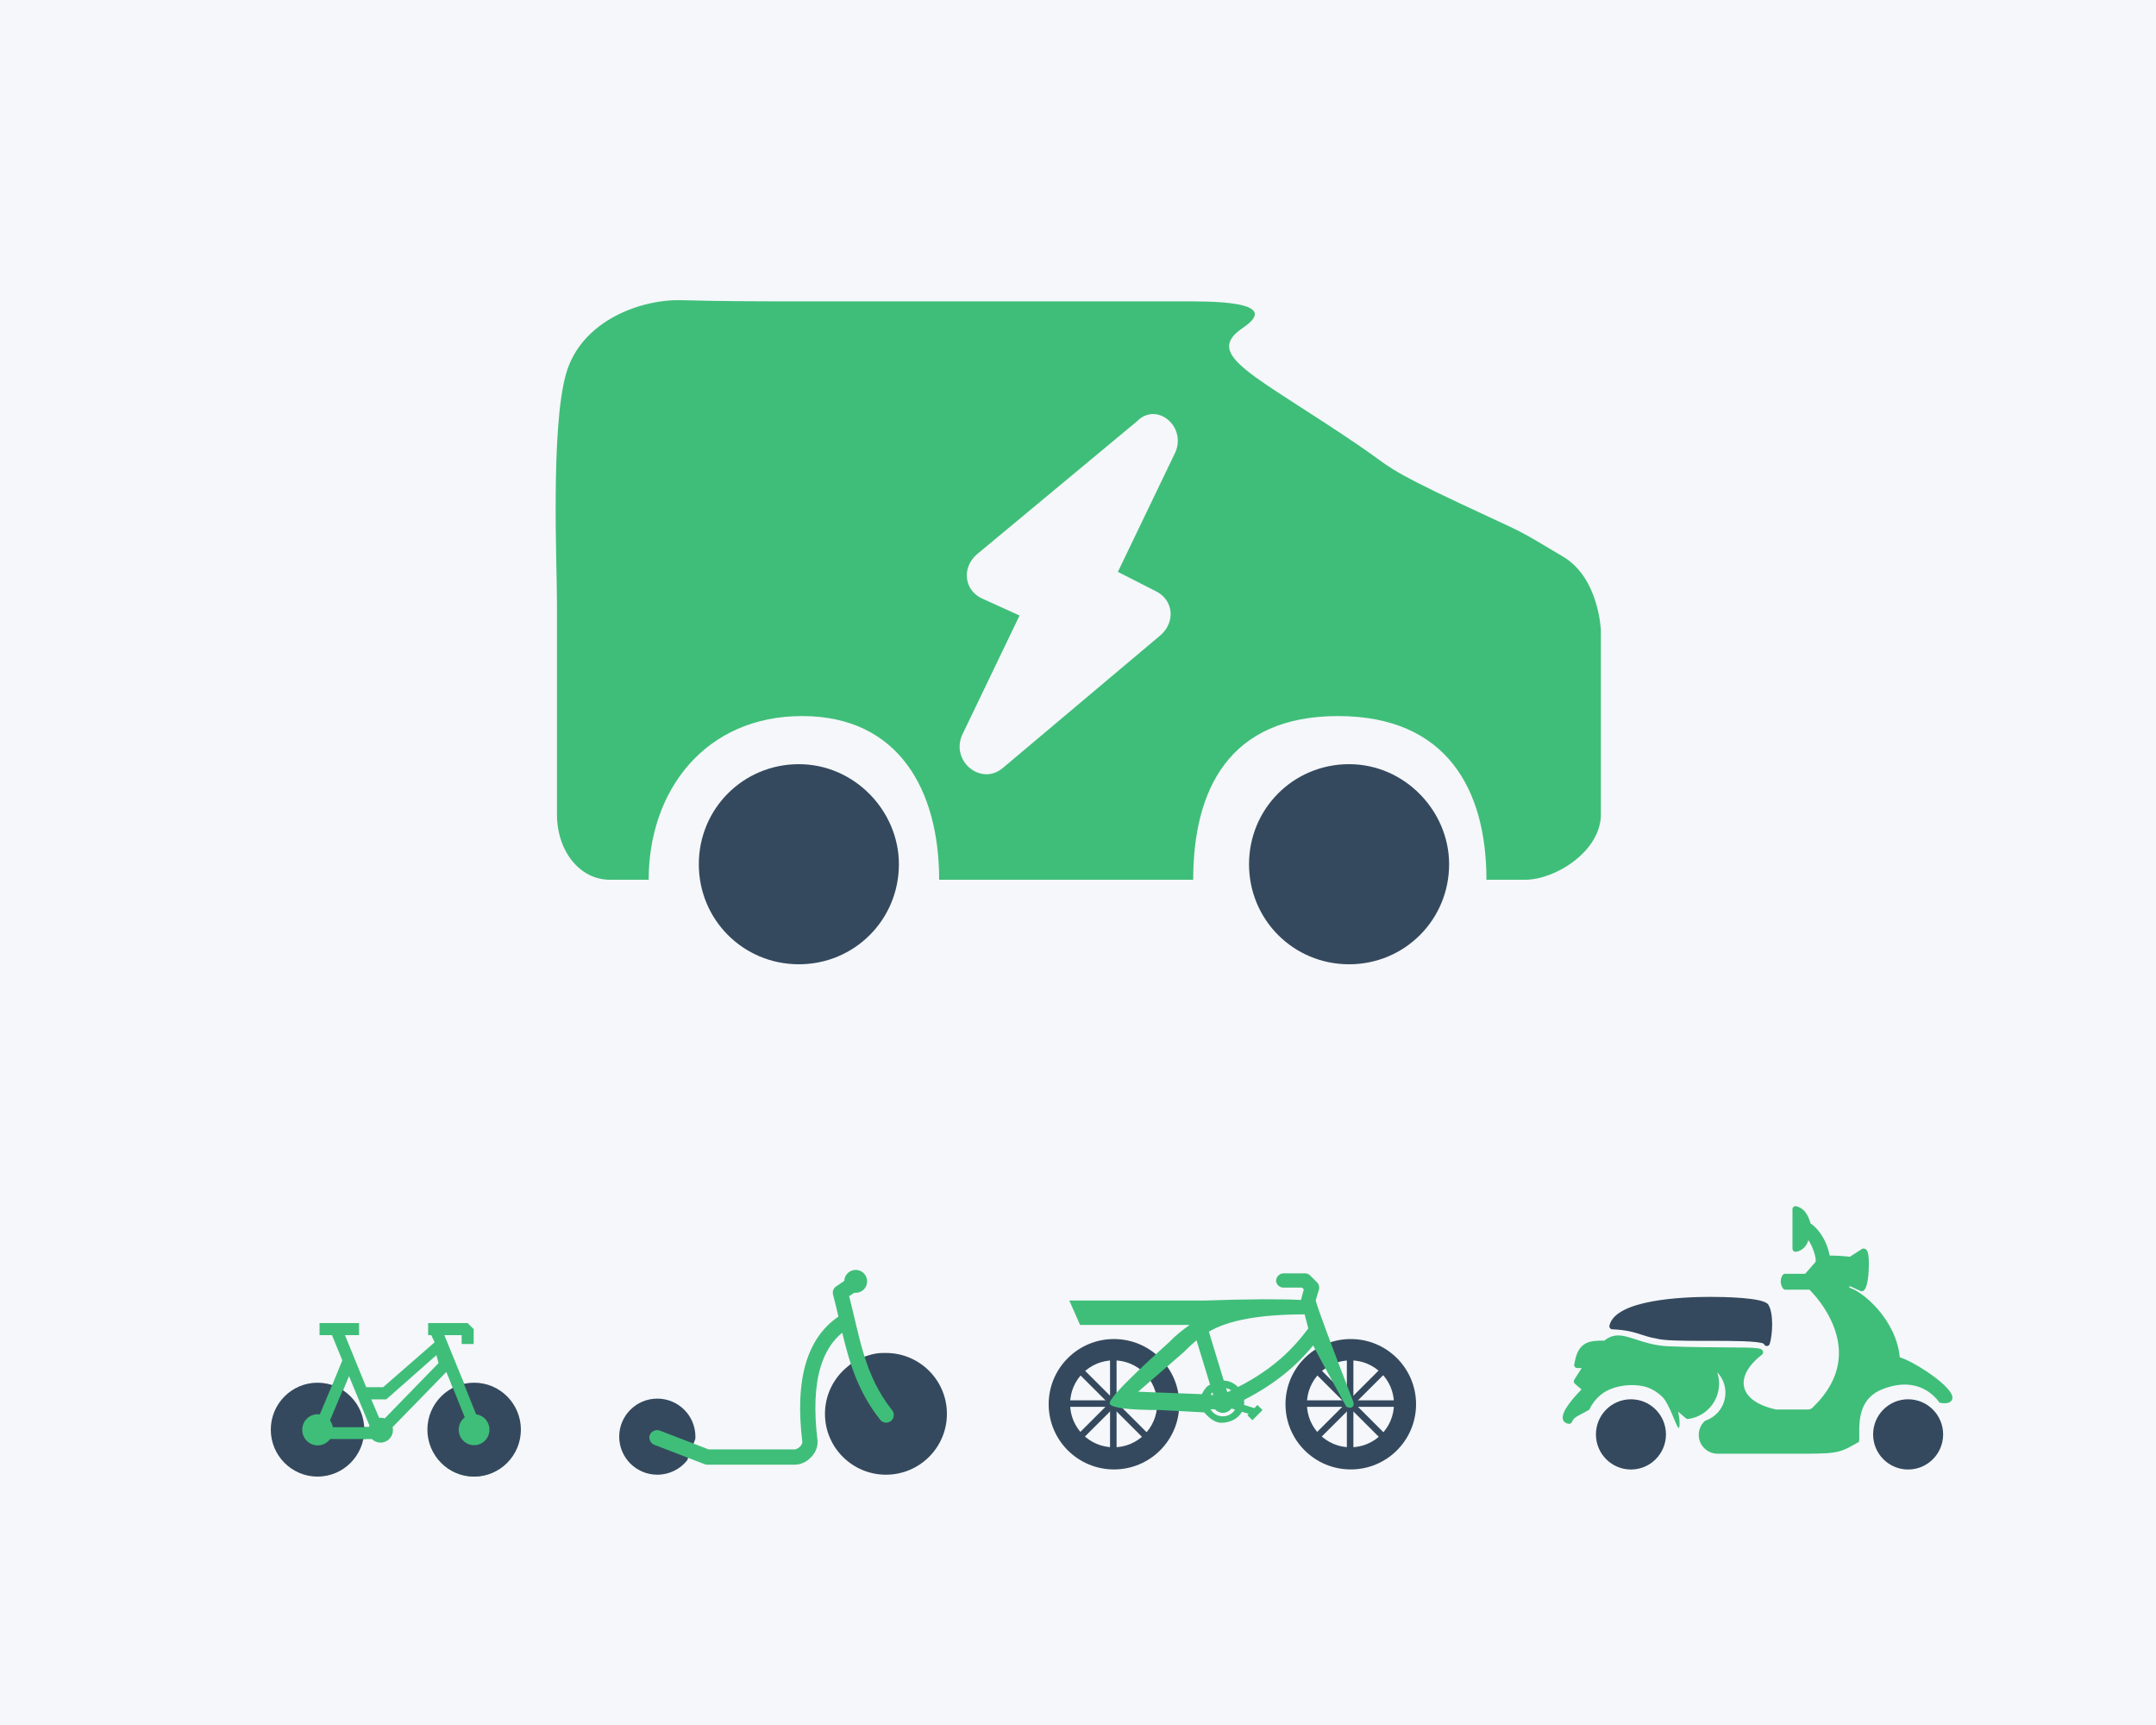 <?xml version="1.0" encoding="UTF-8"?>
<svg width="1250px" height="1000px" viewBox="0 0 1250 1000" version="1.1" xmlns="http://www.w3.org/2000/svg" xmlns:xlink="http://www.w3.org/1999/xlink">
    <!-- Generator: Sketch 55.1 (78136) - https://sketchapp.com -->
    <title>minicar</title>
    <desc>Created with Sketch.</desc>
    <g id="Layout_Template" stroke="none" stroke-width="1" fill="none" fill-rule="evenodd">
        <g id="minicar">
            <g>
                <rect id="Rectangle" fill="#F5F7FA" x="0" y="0" width="1250" height="1000"></rect>
                <g id="icon/pedelec" transform="translate(608, 738)">
                    <g id="pedelec">
                        <g id="Group-9" transform="translate(0, 38.256)" fill="#35495E">
                            <path d="M37.85,75.59 C16.946,75.59 0,58.669 0,37.795 C0,16.921 16.946,0 37.85,0 C58.753,0 75.699,16.921 75.699,37.795 C75.699,58.669 58.753,75.59 37.85,75.59 Z M37.656,62.753 C51.591,62.753 62.889,51.472 62.889,37.556 C62.889,23.641 51.591,12.36 37.656,12.36 C23.72,12.36 12.422,23.641 12.422,37.556 C12.422,51.472 23.72,62.753 37.656,62.753 Z" id="Combined-Shape"></path>
                            <rect id="Rectangle" x="8.327" y="35.527" width="58.288" height="3.78"></rect>
                            <polygon id="Rectangle" transform="translate(37.471, 37.417) scale(-1, -1) rotate(90) translate(-37.471, -37.417) " points="8.369 35.525 66.573 35.525 66.573 39.31 8.369 39.31"></polygon>
                            <polygon id="Rectangle" transform="translate(37.471, 37.417) scale(-1, -1) rotate(45) translate(-37.471, -37.417) " points="8.349 35.547 66.596 35.505 66.593 39.287 8.347 39.329"></polygon>
                            <polygon id="Rectangle" transform="translate(37.471, 37.417) scale(-1, -1) rotate(135) translate(-37.471, -37.417) " points="8.347 35.505 66.593 35.547 66.596 39.329 8.349 39.287"></polygon>
                        </g>
                        <g id="Group-9" transform="translate(137.301, 38.256)" fill="#35495E">
                            <path d="M37.85,75.59 C16.946,75.59 0,58.669 0,37.795 C0,16.921 16.946,0 37.85,0 C58.753,0 75.699,16.921 75.699,37.795 C75.699,58.669 58.753,75.59 37.85,75.59 Z M37.656,62.753 C51.591,62.753 62.889,51.472 62.889,37.556 C62.889,23.641 51.591,12.36 37.656,12.36 C23.72,12.36 12.422,23.641 12.422,37.556 C12.422,51.472 23.72,62.753 37.656,62.753 Z" id="Combined-Shape"></path>
                            <rect id="Rectangle" x="8.327" y="35.527" width="58.288" height="3.78"></rect>
                            <polygon id="Rectangle" transform="translate(37.471, 37.417) scale(-1, -1) rotate(90) translate(-37.471, -37.417) " points="8.369 35.525 66.573 35.525 66.573 39.31 8.369 39.31"></polygon>
                            <polygon id="Rectangle" transform="translate(37.471, 37.417) scale(-1, -1) rotate(45) translate(-37.471, -37.417) " points="8.349 35.547 66.596 35.505 66.593 39.287 8.347 39.329"></polygon>
                            <polygon id="Rectangle" transform="translate(37.471, 37.417) scale(-1, -1) rotate(135) translate(-37.471, -37.417) " points="8.347 35.505 66.593 35.547 66.596 39.329 8.349 39.287"></polygon>
                        </g>
                        <path d="M136.165,8.44 L146.9,8.44 L147.931,9.48 C147.354,11.468 146.776,13.671 146.314,15.594 C134.025,14.972 115.5,15.082 90.739,15.923 L11.953,15.923 L18.191,30.055 L81.714,30.055 C77.655,33.018 73.944,35.817 70.09,39.835 C68.579,41.411 33.16,72.44 35.441,75.925 C36.962,78.249 46.716,79.41 64.704,79.41 L90.165,80.78 C93.63,84.798 96.963,86.806 100.163,86.806 C104.964,86.806 109.984,84.436 112.03,80.392 L115.974,81.622 L115.199,82.397 L118.111,85.31 L123.995,79.41 L121.016,76.497 L119.267,78.313 L113.251,76.431 C113.433,75.425 113.35,74.468 113.317,73.519 C132.377,63.757 144.4,52.848 153.36,41.963 C153.558,42.602 159.948,54.427 172.529,77.441 C174.182,78.273 175.415,78.273 176.227,77.441 C177.039,76.608 177.039,75.346 176.227,73.652 C163.447,40.595 156.303,21.352 154.796,15.923 L156.611,9.808 C157.139,8.34 156.751,6.574 155.637,5.468 L151.495,1.318 C150.728,0.575 149.655,0.146 148.583,0.154 L136.165,0.154 C133.574,0.179 131.808,2.588 131.833,4.494 C131.932,6.657 134.003,8.539 136.165,8.44 Z M150.53,32.114 C141.669,43.905 130.406,55.515 109.778,66.069 C107.641,63.882 104.745,62.446 101.493,62.314 L92.888,33.995 C104.148,27.3 122.649,23.953 148.392,23.953 C149.328,27.567 150.041,30.287 150.53,32.114 Z M93.597,64.773 C92.076,65.156 90.465,66.967 88.763,70.207 L51.878,68.792 L78.077,46.05 C81.448,42.727 83.993,40.372 85.709,38.986 L93.597,64.773 Z M102.856,66.729 C103.937,66.977 104.96,67.397 105.835,68.024 C105.092,68.379 104.333,68.709 103.574,69.064 L102.856,66.729 Z M94.968,69.13 L95.422,70.681 L93.87,70.681 C94.192,70.12 94.53,69.592 94.968,69.13 Z M105.964,78.521 L108.035,79.172 C106.583,81.541 103.992,83.059 100.981,83.059 C97.903,83.059 95.296,81.441 93.868,78.974 L96.393,78.974 C97.532,80.212 99.174,81.045 100.989,81.045 C103.019,81.045 104.834,80.022 105.973,78.52 L105.964,78.521 Z" id="Fill-1" fill="#3FBE79"></path>
                    </g>
                </g>
                <g id="icon/minicar" transform="translate(322, 174)">
                    <g id="minicar">
                        <path d="M466.721,84.856 C405.498,43.075 374.922,32.014 398.648,16.021 C422.373,0.028 378.234,0.714 362.895,0.714 L143.039,0.714 C127.7,0.714 95.552,0.714 73.064,0.028 C50.575,-0.658 14.909,11.267 6.077,43.075 C-2.755,74.883 0.916,153.827 0.916,175.326 L0.916,298.043 C0.916,319.542 14.218,336 31.594,336 L54.082,336 C54.082,284.105 87.003,241.108 143.039,241.108 C199.075,241.108 222.502,284.105 222.502,336 L369.793,336 C369.793,284.105 390.349,241.108 453.741,241.108 C517.133,241.108 539.81,284.105 539.81,336 L562.299,336 C579.675,336 606.16,319.542 606.16,298.043 L606.16,191.62 C606.16,191.62 605.207,161.254 584.365,148.773 C554.508,130.892 562.937,135.957 525.501,118.331 C480.365,97.078 484.631,97.078 466.721,84.856 Z M359.568,87.931 L326.124,157.519 L348.437,168.886 C358.359,173.927 359.569,186.579 350.905,194.191 L259.187,271.39 C246.797,281.522 229.47,267.584 235.665,252.412 L269.11,182.824 L246.797,172.692 C236.875,167.651 235.665,154.999 244.329,147.388 L337.257,70.188 C348.389,58.821 365.765,72.758 359.57,87.931 L359.568,87.931 Z" id="Shape" fill="#3FBE79"></path>
                        <path d="M141.16,269 C108.938,269 83.16,294.778 83.16,327 C83.16,359.222 108.938,385 141.16,385 C173.382,385 199.16,359.222 199.16,327 C199.16,296.087 173.382,269 141.16,269 L141.16,269 Z" id="wheel" fill="#35495E"></path>
                        <path d="M460.16,269 C427.938,269 402.16,294.778 402.16,327 C402.16,359.222 427.938,385 460.16,385 C492.382,385 518.16,359.222 518.16,327 C518.16,296.087 492.382,269 460.16,269 L460.16,269 Z" id="wheel" fill="#35495E"></path>
                    </g>
                </g>
                <g id="icon/scooter" transform="translate(906, 699)">
                    <g id="scooter" transform="translate(113, 76.5) scale(-1, 1) translate(-113, -76.5) ">
                        <path d="M215.048,106.48 L218.944,103.147 C219.612,102.579 219.764,101.594 219.285,100.849 L214.997,94.081 L217.507,94.081 L217.57,94.081 C218.553,94.081 219.335,93.298 219.335,92.313 C219.335,92.048 219.285,91.795 219.171,91.568 C217.128,78.487 210.382,78.172 201.82,78.159 C199.336,76.126 196.763,75.167 193.775,75.167 C190.61,75.167 187.319,76.253 183.498,77.503 C178.845,79.03 173.057,80.937 165.617,81.404 C152.452,81.985 140.536,82.048 130.966,82.098 C112.883,82.187 110.551,82.288 109.87,84.409 C109.643,85.129 109.882,85.899 110.475,86.354 C118.356,92.376 122.126,99.195 120.827,105.04 C119.466,111.151 112.896,115.773 102.316,118.096 L83.779,118.096 C82.821,118.096 81.964,117.781 81.144,117.061 C81.043,116.998 80.942,116.884 80.665,116.556 C70.678,106.834 65.684,96.177 65.835,84.851 C66.075,66.315 80.11,51.428 82.909,48.639 L96.856,48.639 C97.423,48.639 97.965,48.361 98.293,47.894 C99.126,46.707 99.567,45.318 99.567,43.866 C99.567,42.54 99.226,41.328 98.546,40.268 C98.218,39.762 97.663,39.447 97.058,39.447 L85.419,39.447 L79.378,32.54 C79.038,31.846 79.429,28.323 81.421,23.79 C82.203,22.023 82.947,20.76 83.552,19.901 C84.876,24.99 89.239,26.669 91.005,26.669 C91.976,26.669 92.77,25.874 92.77,24.902 L92.77,1.998 C92.77,1.467 92.53,0.962 92.114,0.621 C91.698,0.28 91.156,0.154 90.626,0.268 C86.616,1.139 83.88,4.396 82.304,10.217 C78.584,12.553 73.149,18.967 71.182,28.866 C65.596,28.917 62.393,29.22 59.505,29.573 L52.519,25.066 C52.229,24.876 51.901,24.788 51.561,24.788 C50.136,24.788 49.216,25.924 48.812,28.185 C48.598,29.435 48.484,31.114 48.484,33.197 C48.484,38.121 48.888,49.561 52.582,49.561 C52.834,49.561 53.087,49.511 53.314,49.397 L59.404,46.607 L59.972,47.25 L58.547,47.983 C52.418,49.902 32.734,65.445 30.553,87.831 C21.726,90.546 -0.581,105.104 0.012,111.493 C0.1,112.389 0.693,114.473 4.488,114.473 C5.333,114.473 6.316,114.384 7.464,114.195 C6.593,115.892 16.627,96.605 40.961,106.48 C59.972,114.195 51.561,138.012 54.978,137.276 C55.621,137.655 56.231,138.012 56.816,138.348 C66.175,143.728 68.907,143.728 91.446,143.728 L136.185,143.728 C139.098,143.728 141.847,142.592 143.902,140.521 C145.97,138.45 147.105,135.723 147.105,132.832 C147.105,129.789 145.844,126.872 143.637,124.839 C143.436,124.649 143.171,124.511 142.894,124.435 C141.557,123.968 140.271,123.286 138.959,122.389 C138.909,122.352 138.846,122.314 138.795,122.288 C134.306,119.081 131.633,113.892 131.633,108.387 C131.633,103.854 133.398,99.637 136.399,96.53 C135.68,98.639 135.315,100.887 135.315,103.147 C135.315,113.475 143.007,122.263 153.221,123.589 C153.713,123.664 154.217,123.5 154.595,123.172 L159.135,119.308 C158.529,121.543 158.227,123.854 158.227,126.19 C158.227,135.07 162.28,118.483 167.232,111.88 C168.53,110.15 172.863,106.48 177.585,105.04 C182.308,103.601 190.889,103.147 198.766,106.48 C208.017,110.395 211.263,119.867 210.417,118.096 C216.268,121.67 219.397,122.074 220.583,125.256 C220.873,126.013 221.642,126.48 222.436,126.392 C224.795,126.114 225.589,124.713 225.841,123.892 C227.279,119.321 218.578,110.028 215.047,106.48 L215.048,106.48 Z" id="Fill-1" fill="#3FBE79"></path>
                        <path d="M140.193,52.81 C132.929,52.81 109.964,53.138 106.949,57.097 L106.924,57.085 C103.481,62.065 104.339,74.977 105.953,80.071 C106.193,80.815 106.874,81.307 107.643,81.307 C107.731,81.307 107.82,81.294 107.92,81.282 C108.614,81.181 109.156,80.676 109.345,80.021 C112.019,78.306 129.322,78.306 138.717,78.306 L143.837,78.306 C156.713,78.306 167.748,78.192 172.024,76.894 C175.164,76.377 177.598,75.595 180.158,74.763 C184.408,73.388 188.809,71.963 197.259,71.61 C197.776,71.585 198.268,71.333 198.583,70.917 C198.886,70.513 199.012,69.971 198.886,69.467 C195.469,54.437 156.703,52.81 140.193,52.81 Z" id="Fill-2" fill="#35495E"></path>
                        <ellipse id="Oval" fill="#35495E" cx="25.713" cy="132.533" rx="20.299" ry="20.355"></ellipse>
                        <ellipse id="Oval" fill="#35495E" cx="186.416" cy="132.533" rx="20.299" ry="20.355"></ellipse>
                        <ellipse id="Oval" fill="#35495E" cx="186.078" cy="132.645" rx="15.901" ry="15.945"></ellipse>
                    </g>
                </g>
                <g id="bike" transform="translate(157, 767)">
                    <g id="Group-4" transform="translate(72.5, 44.5) scale(-1, 1) translate(-72.5, -44.5) ">
                        <g id="Group-3">
                            <path d="M117.054,37.169 C114.73,37.169 112.454,37.496 110.27,38.103 L103.533,21.62 L109.527,7.004 L116.728,7.004 L116.728,0 L93.822,0 L93.822,7.004 L102,7.004 L89.671,37.169 L79.86,37.169 L50.006,11.125 L51.96,7.004 L53.772,7.004 L53.772,0 L30.866,0 L27.381,3.502 L27.381,12.141 L34.351,12.141 L34.351,7.004 L44.387,7.004 L32.167,36.889 C30.588,36.562 28.915,36.422 27.242,36.422 C12.792,36.422 1.084,48.189 1.084,62.711 C1.084,77.233 12.793,89 27.242,89 C41.692,89 53.4,77.233 53.4,62.711 C53.4,52.345 47.453,43.426 38.811,39.13 L43.225,28.344 L74.4,60.33 C74.261,60.89 74.168,61.45 74.168,62.058 C74.168,66.027 77.374,69.295 81.37,69.295 C83.321,69.295 85.087,68.501 86.388,67.241 L92.102,67.241 C94.24,79.194 104.601,88.3 117.145,88.3 C131.176,88.3 142.561,76.86 142.561,62.757 C142.514,48.608 131.085,37.168 117.052,37.168 L117.054,37.169 Z M82.157,54.97 C81.833,54.923 81.462,54.876 81.138,54.876 C80.351,54.876 79.611,55.017 78.916,55.251 L47.741,23.204 L48.978,18.582 L78.059,44.242 L86.735,44.242 L82.157,54.97 Z M87.813,59.405 L99.642,30.755 L103.804,40.818 C97.071,44.87 92.395,51.951 91.6,60.15 L88.094,60.15 C88,59.917 87.907,59.684 87.813,59.405 L87.813,59.405 Z" id="Fill-1" fill="#3FBE79"></path>
                            <ellipse id="Oval" fill="#35495E" cx="117.897" cy="61.783" rx="27.103" ry="27.217"></ellipse>
                            <ellipse id="Oval-2" fill="#35495E" cx="27.103" cy="61.783" rx="27.103" ry="27.217"></ellipse>
                        </g>
                        <g id="Group-2" transform="translate(89.671, 35.344)" fill="#3FBE79">
                            <ellipse id="Oval" cx="28.162" cy="26.531" rx="8.936" ry="9.026"></ellipse>
                            <polygon id="Rectangle" transform="translate(22.611, 16.138) rotate(-23) translate(-22.611, -16.138) " points="19.278 0.31 26.058 0.285 25.944 31.965 19.164 31.99"></polygon>
                            <polygon id="Rectangle" transform="translate(15.841, 28.446) rotate(-90) translate(-15.841, -28.446) " points="12.422 12.74 19.26 12.74 19.26 44.152 12.422 44.152"></polygon>
                        </g>
                        <g id="Group" transform="translate(18.231, 31.725)" fill="#3FBE79">
                            <ellipse id="Oval" cx="8.911" cy="30.08" rx="8.911" ry="8.978"></ellipse>
                            <polygon id="Rectangle" transform="translate(13.433, 16.052) rotate(22) translate(-13.433, -16.052) " points="10.014 0.28 16.772 0.297 16.853 31.824 10.095 31.806"></polygon>
                        </g>
                    </g>
                </g>
                <g id="icon/miniscooter" transform="translate(359, 736)">
                    <g id="miniscooter">
                        <g>
                            <path d="M47.75,50.468 C53.965,52.659 49.364,49.647 57.442,56.116 C65.519,62.586 70.698,72.475 70.698,83.614 C70.698,103.1 54.87,118.899 35.349,118.899 C15.828,118.899 0,103.1 0,83.614 C0,64.128 15.828,48.329 35.349,48.329 C38.931,48.329 41.536,48.278 47.75,50.468 Z M190,96.845 C190,109.026 180.11,118.898 167.907,118.898 C160.882,118.898 154.625,115.659 150.578,110.56 L145.883,98.224 C145.857,97.767 145.814,97.31 145.814,96.845 C145.814,84.664 155.704,74.792 167.907,74.792 C180.11,74.792 190,84.664 190,96.845 Z" id="Fill-1" fill="#35495E" transform="translate(95, 83.614) scale(-1, 1) translate(-95, -83.614) "></path>
                            <path d="M39.571,0.179 C43.144,0.179 46.061,2.998 46.199,6.544 L50.894,9.726 C52.465,10.781 53.19,12.736 52.689,14.569 C51.55,18.746 50.575,22.975 49.582,27.23 C58.662,33.405 64.936,42.546 68.362,53.935 C72.177,66.605 72.686,82.032 70.503,100.011 L70.503,100.081 C70.52,100.66 71.003,101.776 71.953,102.71 C72.919,103.661 74.188,104.232 74.922,104.232 L124.842,104.232 L152.875,93.439 C155.067,92.375 158.07,93.586 158.951,95.86 C159.831,98.135 158.39,100.98 156.051,101.672 L127.328,112.742 C126.828,112.958 126.284,113.07 125.74,113.088 L74.923,113.088 C71.238,113.088 68.088,111.393 65.74,109.075 C63.393,106.757 61.667,103.67 61.667,100.011 C61.658,99.83 61.658,99.64 61.667,99.458 C63.824,82.032 63.272,67.555 59.941,56.494 C57.351,47.907 53.252,41.377 47.374,36.569 C43.31,53.632 38.286,70.867 25.349,87.073 C23.821,88.984 21.042,89.296 19.135,87.765 C17.228,86.234 16.917,83.45 18.445,81.538 C34.523,61.405 37.251,39.042 43.369,15.397 L40.331,13.39 C40.072,13.425 39.839,13.46 39.572,13.46 C35.912,13.46 32.943,10.485 32.943,6.818 C32.943,3.151 35.912,0.176 39.572,0.176 L39.571,0.179 Z" id="Path" fill="#3FBE79" transform="translate(88.343, 56.632) scale(-1, 1) translate(-88.343, -56.632) "></path>
                        </g>
                    </g>
                </g>
            </g>
        </g>
    </g>
</svg>